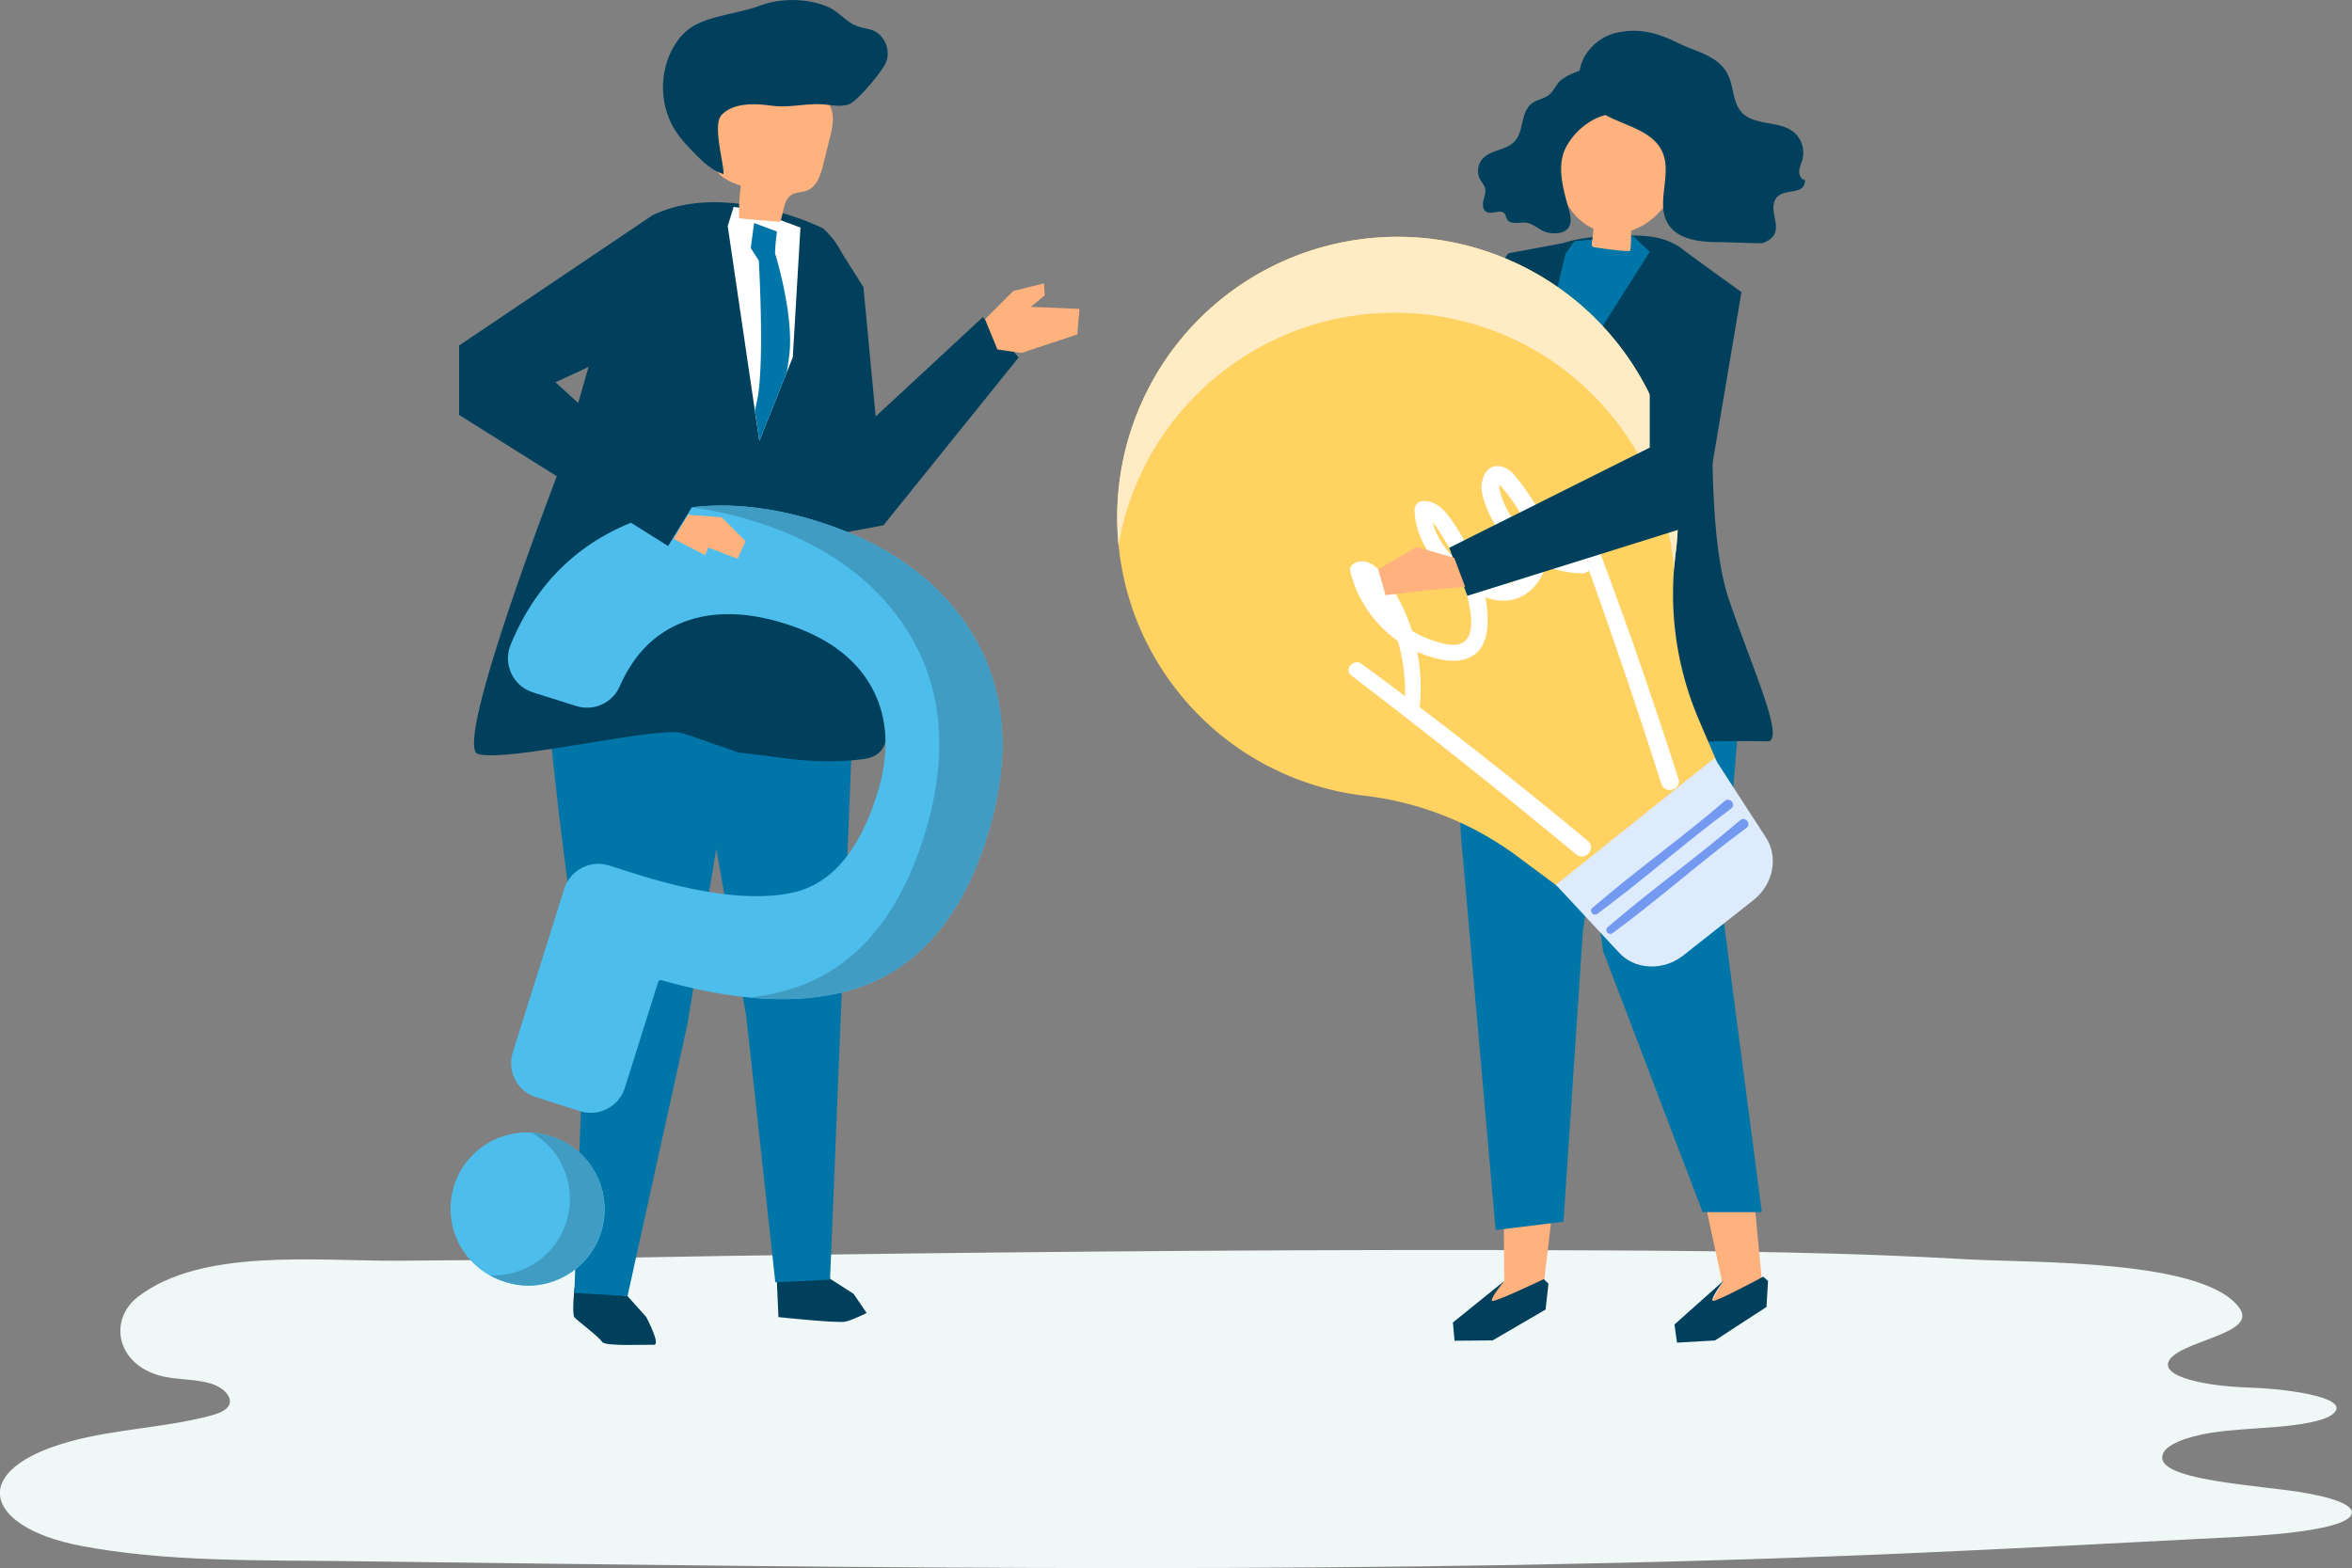 <svg xmlns="http://www.w3.org/2000/svg" viewBox="0 0 1513.17 1009"><rect x="0" y="0" width="1513.17" height="1009" fill="#808080" stroke="none"/><defs><style>.cls-1{fill:#f0f7f7;}.cls-2{fill:#ffb27d;}.cls-3{fill:#00405c;}.cls-4{fill:#0075a8;}.cls-5{fill:#ffd262;}.cls-6{fill:#ddebfd;}.cls-7{fill:#739af0;}.cls-8{fill:#fff;}.cls-9{fill:#ffecc5;}.cls-10{fill:#4dbdeb;}.cls-11{fill:#409cc2;}</style></defs><g id="Layer_2" data-name="Layer 2"><g id="Layer_1-2" data-name="Layer 1"><path class="cls-1" d="M348.08,810.26q-46,.74-92,1c-54.62.16-126.21-8-167,22.95-20.52,15.55-13.77,46.58,18.79,52.08,9.22,1.56,19.14,1.39,27.78,4s15.49,9.86,10.7,15.38c-2.46,2.81-7.18,4.32-11.7,5.51-28.63,7.48-60.35,8.43-88.82,16.16-67.66,18.38-56,55.32,5.53,67.25,55.31,10.72,116.82,9.23,173.85,10,333.75,4.25,668.41,9.29,1000.31-5,71.58-3.09,142.74-7,214-10.62,32.61-1.67,73.44-6,73.57-15.72.09-6.76-21.45-11.81-42.67-14.45-37.17-4.62-85.7-8.65-78.67-23.78,2.56-5.51,14.66-10.58,31.47-13.16,13-2,27.91-2.53,42-3.73s28.5-3.42,34.41-7.35c15.94-10.6-24.19-16.91-52.43-17.88-33.83-1.16-61.41-8.61-49.75-19.85,8.12-7.83,34.56-13.13,42.6-21,3.24-3.16,3.23-6.55,1.08-9.78-21.47-32.27-133.64-29.51-175.44-31.92-77.34-4.47-155-5.33-232.6-5.73-176-.91-352,.61-527.92,3C452.87,808.26,400.47,809.43,348.08,810.26Z"/><polygon class="cls-2" points="967.41 779.27 967.79 824.29 958.09 835.14 958.15 842.97 981.61 837.88 992.34 833.87 999.64 771.16 967.41 779.27"/><path class="cls-3" d="M967.79,824.29,934.73,851l1.08,11.74,24.47-.21,34.09-19.86L996.19,826l-3-2.91s-31.2,14.94-33.17,14S967.79,824.29,967.79,824.29Z"/><polygon class="cls-4" points="1046.37 412 1018.37 599 1005.88 786.14 962.22 791.54 939.97 538.36 930.15 361.22 1046.37 412"/><polygon class="cls-2" points="1096.37 771 1108.02 825.39 1100.81 838.02 1102.51 845.67 1124.38 835.79 1134.04 829.63 1128.07 766.77 1096.37 771"/><path class="cls-3" d="M1109,824l-31.72,28.29,1.64,11.67,24.44-1.4L1136.47,841l1-16.73-3.1-2.76s-30.44,16.44-32.45,15.58S1109,824,1109,824Z"/><polygon class="cls-4" points="1008.37 451 1031.37 612 1095.37 780 1133.48 780 1108.37 588 1120.37 443 1115.37 395 1008.37 451"/><path class="cls-3" d="M1112.37,386c-15-44-10-132-10-175,0-16.93-4.39-35.92-17-48.06-14.17-13.67-33.51-11.49-51.71-10.92-31.13,1-50.82,11.12-69.37,36.28-.87,1.19-1.73,2.38-2.59,3.59-28.52,40.05-60.6,255.53-60.6,255.53s44.44,60.16,101.73,43.4c44.2-12.93,94.58-14.61,135.17-13.8C1147.68,474.05,1127.37,430,1112.37,386Z"/><polygon class="cls-4" points="1050.78 151.99 1061.37 162 992.37 271 998.37 200 1007.13 163.4 1012.91 155.14 1050.78 151.99"/><path class="cls-2" d="M1006.68,83.53c11.38-38.15,61.62-26.11,73.25,7,7.59,21.57-8.11,50.62-30.49,57.83a22.11,22.11,0,0,0-.08,2.36,74.24,74.24,0,0,1-.53,10.51c-.14,1.31-20.11-1.68-22.34-2a3,3,0,0,1-2.09-.92c-.85-1.21.29-4.93.38-6.32.1-1.64.21-3.28.31-4.92-11.39-5-18.92-16.3-21.38-28S1003.26,95,1006.68,83.53Z"/><path class="cls-3" d="M1037.67,48.2c2.77,2.59,4,6.32,4.89,9.91a15.78,15.78,0,0,1,.67,6.52c-1.49,8.62-10,8.52-16.42,11.55A43.69,43.69,0,0,0,1008,93.83c-6.62,11.56-2.83,25.93.56,38.24,1.19,4.34,3.5,10.77.26,14.82s-11.29,3.83-15.51,2c-3.85-1.71-7.1-5-11.28-5.56-4.42-.55-10.27,1.63-12.48-2.32-.62-1.09-.73-2.46-1.49-3.46-2.57-3.37-8.43,1-12-1.36-2.17-1.42-2.29-4.62-1.68-7.19s1.69-5.18,1.09-7.74c-.52-2.2-2.19-3.89-3.26-5.87a11.81,11.81,0,0,1,1.11-12.61C958.47,96.26,969,97,974.53,90.89c2.89-3.19,3.87-7.66,4.83-11.89s2.11-8.7,5.22-11.67C988.42,63.66,994.2,64,998,59.7c2.21-2.54,3.62-5.78,6.12-8,3.3-2.94,9.9-5.37,14.09-7A18.66,18.66,0,0,1,1037.67,48.2Z"/><path class="cls-3" d="M1071.57,106.92c.75,12.37-4.85,26,1.31,36.68s20.64,12.14,32.89,12.21c2,0,27.53.84,28,.67,15.26-5.26,5.58-16.71,7.4-25.34,2.62-12.4,20.16-3.49,20.07-15.24-2.5-.33-3.89-3.32-3.7-5.91s1.41-4.95,2.08-7.45a17.36,17.36,0,0,0-5.25-17.23c-9.48-8.13-25.89-3.91-34.12-13.36-5.1-5.86-4.89-14.67-7.74-22-5.51-14.1-21.3-16.45-33.27-22.42-12.64-6.31-24.43-9.56-38.6-6.6-17.56,3.69-30,22.23-22.43,38.89,9.65,21.36,44.54,18,52,39.82A27.4,27.4,0,0,1,1071.57,106.92Z"/><polygon class="cls-3" points="1005.25 156.51 970.37 163 886.37 283 785.37 271 778.37 300 891.37 332 921.73 324.9 974.37 255 1005.25 156.51"/><path class="cls-5" d="M1040.78,221.12a180.44,180.44,0,0,0-253.41-30c-78.25,61.7-91.54,175.86-29.56,253.9A179.78,179.78,0,0,0,877.66,512a204.94,204.94,0,0,1,98,38.65l44.74,33.25,92.88-73.24-20.74-48.55a205.3,205.3,0,0,1-14.44-106.55A179.87,179.87,0,0,0,1040.78,221.12Z"/><path class="cls-6" d="M1128.13,579.18l-45.28,35.7c-12.83,10.12-31.28,9.3-41.49-2.14L1001,569.35l102-81.53,32.73,50.51C1144.47,550.93,1141,569.06,1128.13,579.18Z"/><path class="cls-7" d="M1109.73,515.33c-27.69,23.81-57.59,45-85.24,68.87-2.45,2.12.66,5.68,3.22,3.8,29.42-21.66,56.77-46.1,86.16-67.8C1117.16,517.77,1112.87,512.62,1109.73,515.33Z"/><path class="cls-7" d="M1119.54,527.77c-27.68,23.82-57.59,45-85.24,68.87-2.45,2.12.67,5.69,3.23,3.8,29.42-21.65,56.76-46.1,86.15-67.79C1127,530.21,1122.69,525.06,1119.54,527.77Z"/><path class="cls-8" d="M1017.13,356.76a46.42,46.42,0,0,1-20.6-4.18c.13-10.4-4.33-20.71-9.64-29.39A180.8,180.8,0,0,0,976.2,308c-3.63-4.76-7.4-8.27-13.69-8.06-5.6.19-8.49,6.29-9.21,11-.84,5.4,1.41,11.38,3.34,16.32,3.89,10,10.73,18.57,18.74,25.55a62.3,62.3,0,0,0,9,6.52,27.64,27.64,0,0,1-4,9c-5.78,8.58-15.18,8.75-24,5-1.45-.62-2.91-1.33-4.38-2.11-.68-2.11-1.38-4.2-2.11-6.24a129.24,129.24,0,0,0-14.41-28c-4.83-7.26-11.07-15.56-20.82-14.43-3.13.37-4.73,3.22-4.61,6.1.91,20.87,15.36,38.1,32.48,49.09A128.14,128.14,0,0,1,946,393.89c.86,6,1.31,16.05-4.9,19.63-5.78,3.33-15.06.09-20.81-1.9a58.71,58.71,0,0,1-11.93-5.79c-.71-2.26-1.48-4.49-2.32-6.71a122.3,122.3,0,0,0-12.94-24.69c-4.31-6.46-10.84-15.15-19.78-12.82-2.61.68-5.39,3-4.62,6.11a77.53,77.53,0,0,0,29.06,43.58c.49.37,1,.71,1.5,1.07a114.52,114.52,0,0,1,4.35,41.72c-.48,6.26,9,7.44,9.71,1.14a120.63,120.63,0,0,0-1.53-35.8A78.29,78.29,0,0,0,921.5,423c9.08,2.58,19,3.92,27.11-1.81,7.6-5.36,8.69-16.17,8.44-24.62a72.82,72.82,0,0,0-1.48-12.21c8.06,2.87,16.78,3.32,24.57-1.23,7.18-4.19,11.85-11.13,14.35-18.85a68,68,0,0,0,22.77,4.65C1026.11,369.14,1026,356.44,1017.13,356.76Zm-95.4-20.61c3,3.16,5.5,8,6.93,10.17A102.59,102.59,0,0,1,935.59,359C929,352.42,923.74,344.53,921.73,336.15Zm49.94-4.75a51.76,51.76,0,0,1-5.77-12.19,27.55,27.55,0,0,1-1.3-5.89,10.85,10.85,0,0,1,0-1.36,9.32,9.32,0,0,1,1,.9c7.23,8.24,13.84,18.08,17.62,28.38a33.52,33.52,0,0,1,1.16,3.9A62,62,0,0,1,971.67,331.4Z"/><path class="cls-8" d="M1008.75,329.57c21.2,57.86,41.42,116.11,60.09,174.84,2.24,7,13.21,3.76,11-3.26-18.79-58.74-39.12-116.95-61.5-174.42C1016,320.8,1006.54,323.51,1008.75,329.57Z"/><path class="cls-8" d="M869.44,434.71q73.47,56.09,144.68,115.1c5.66,4.72,13.16-3.93,7.49-8.64-47.43-39.42-95.86-77.57-145.64-114C870.84,423.43,864.31,430.79,869.44,434.71Z"/><path class="cls-9" d="M785.52,240c78.25-61.71,191.7-48.29,253.41,30A179.44,179.44,0,0,1,1077,366.31c.28-3.59.61-7.18,1.07-10.77a180.39,180.39,0,1,0-358.45-4.86A179.67,179.67,0,0,1,785.52,240Z"/><polygon class="cls-3" points="1079 158 1120.37 188 1095.37 336 944.04 383.38 932.34 352.5 1061.37 288 1061.37 186 1079 158"/><polygon class="cls-2" points="935.59 358.96 911.37 352 886.67 366.31 891.37 383 916.37 380 942.6 377.63 935.59 358.96"/><polygon class="cls-3" points="535.8 153.63 555.48 184.73 563.37 268 632.37 204 655.37 230 568.37 338 520.37 347 524.65 238.17 535.8 153.63"/><path class="cls-3" d="M524.89,817l24.25,15.55,8.42,12.35s-8.63,4.32-13.47,5.53-43.27-2.9-43.27-2.9l-1-22.5Z"/><path class="cls-3" d="M403.73,834l12,13.44s9.75,18.21,4.86,17.93-31.45,1.15-33.24-1.9-15.89-13.66-17.74-15.72,0-19.16,0-19.16Z"/><path class="cls-4" d="M472.25,476.56,442.14,659.63,403.73,834l-34.22-2,6.59-184s-24.66-169.15-24.75-219.18Z"/><polygon class="cls-4" points="547.79 485.59 534.01 823.46 498.8 825.09 480.07 653.42 452.8 501.92 525.58 408.19 547.79 485.59"/><polygon class="cls-3" points="398.49 166.61 398.49 166.61 398.49 166.61 398.49 166.61"/><path class="cls-3" d="M533.38,309c-.49-91.74,31-129.63-3.75-162,0,0-61-30.64-108-9.34l-1.95.91-21.15,28.08L359.28,303.72S291,480.36,307.53,485.2c18.74,5.49,114.5-17.82,130.94-13.53S504,495.24,555.26,488.49C599.24,482.7,533.88,400.73,533.38,309Z"/><polygon class="cls-8" points="484.63 135.15 471.98 133.11 468.18 145.49 488.52 283.74 510.04 229.9 514.98 146.43 484.63 135.15"/><path class="cls-4" d="M506.1,239.75c.92-5.12,1.6-9.73,1.92-13.52C510.24,200,498.63,163,498.63,163a136.11,136.11,0,0,1,1.23-14l-14.7-5.5L483,159.56l5.18,8.16s3.76,64.15-.83,88.66c-.48,2.57-1.05,5.21-1.67,7.86l2.87,19.5Z"/><polygon class="cls-3" points="486.17 329.8 438.37 471.38 474.81 484.17 501.14 487.33 494.64 354.25 486.17 329.8"/><path class="cls-2" d="M501.75,142.77l-26.26-2.25a133.53,133.53,0,0,1,1.14-21c-7.32-2.47-15.79-6.19-17.16-13.79a21.91,21.91,0,0,1,.33-7.26c1.58-9.93.07-20.4,4.74-29.8,1.55-3.11,1.13-7,3-9.93,3.2-5.19,9.51-7.53,15.51-8.66,15.31-2.87,32.08.23,44.11,10.12,3.2,2.63,6.11,5.81,7.56,9.69,2.23,6,.71,12.65-.83,18.86q-2.13,8.58-4.27,17.17c-1.63,6.59-4,14.08-10.31,16.63-3.34,1.35-7.31,1-10.32,3C503.64,129.07,504.47,137,501.75,142.77Z"/><path class="cls-3" d="M555.67,18a25.75,25.75,0,0,1-5.88-1.89c-6.24-3-10.46-8.76-17.09-11.64-13.42-5.82-30.57-5.78-44.21-.7-13.05,4.85-30.64,6.19-42.43,13a35,35,0,0,0-11.83,12c-10.46,16.65-10.22,39.4.6,55.81a75.88,75.88,0,0,0,8.35,10.24c6.28,6.63,13.79,14.82,22.34,17.19.1-7.62-7.16-31.54-1.4-37.85,7.65-8.38,21.92-7.56,32.12-6.17,12.15,1.65,22.35-1.84,34.49-.72,6.19.57,13.14,2.11,18.06-1.68,5.68-4.38,17.91-18.55,20.94-24.86,2.64-5.53,1.33-12.53-2.68-17.17C563.6,19.48,559.71,18.87,555.67,18Z"/><path class="cls-10" d="M354.43,731.23A49.08,49.08,0,1,0,325,824.86a50.66,50.66,0,0,0,15.25,2.43,49.14,49.14,0,0,0,14.21-96.06Z"/><path class="cls-11" d="M383.34,755.29a47.63,47.63,0,0,0-28.91-24.06A51.75,51.75,0,0,0,342,728.9a47.1,47.1,0,0,1,19.09,19.85,49.27,49.27,0,0,1-43.11,72c-.94,0-1.88,0-2.82-.09a52.62,52.62,0,0,0,9.83,4.21,50.66,50.66,0,0,0,15.25,2.43,49.41,49.41,0,0,0,43.12-72Z"/><path class="cls-10" d="M627.48,411.15c-20.27-35.4-54.34-60.84-101.27-75.61s-89.64-13.5-127,3.75c-32.45,15-56.24,40.43-70.69,75.61a23,23,0,0,0,14.34,30.63l27.94,8.79a22.94,22.94,0,0,0,27.88-12.64c8.41-19,20.34-31.89,36.45-39.41,19.51-9.1,43.06-9.42,70-.95s45.69,22.44,56,41.61,11.34,42.13,3.06,68.44c-11.42,36.26-29.49,57.42-53.73,62.89C485,580,449.13,575.48,403.89,560.74l-12.09-3.8a23,23,0,0,0-28.78,15L329.88,677.26a23,23,0,0,0,15,28.78L373.22,715A22.94,22.94,0,0,0,402,700l21.47-68.21a1.64,1.64,0,0,1,2-1.09c53.27,15.2,97.53,16.24,131.58,3.09,36.2-14,62.41-46,77.88-95.18C650.35,489.61,647.84,446.74,627.48,411.15Z"/><path class="cls-11" d="M627.48,411.15c-20.27-35.4-54.34-60.84-101.27-75.61-29.06-9.14-56.5-12.13-82.05-9a222.16,222.16,0,0,1,41.45,9c46.93,14.77,81,40.21,101.28,75.61,20.35,35.59,22.86,78.46,7.45,127.42-15.47,49.16-41.67,81.18-77.88,95.18a136.44,136.44,0,0,1-34.23,8.1c28.68,2.75,53.72.06,74.83-8.1,36.2-14,62.41-46,77.88-95.18C650.35,489.61,647.84,446.74,627.48,411.15Z"/><polygon class="cls-3" points="419.84 138.49 295.37 222.32 295.37 267.02 429.83 351.36 445.25 326.18 357.37 246 426.37 214 436.28 157.5 419.84 138.49"/><polygon class="cls-2" points="442.75 331.25 464.26 332.83 479.67 348.25 474.53 359.55 455.7 352.36 453.65 357.25 433.3 346.7 442.75 331.25"/><polygon class="cls-2" points="633.71 205.48 651.95 187.21 671.62 182.38 672.16 189.97 663.22 197.46 694.51 198.77 693.06 215.2 657.18 227.12 641.7 224.87 633.71 205.48"/></g></g></svg>